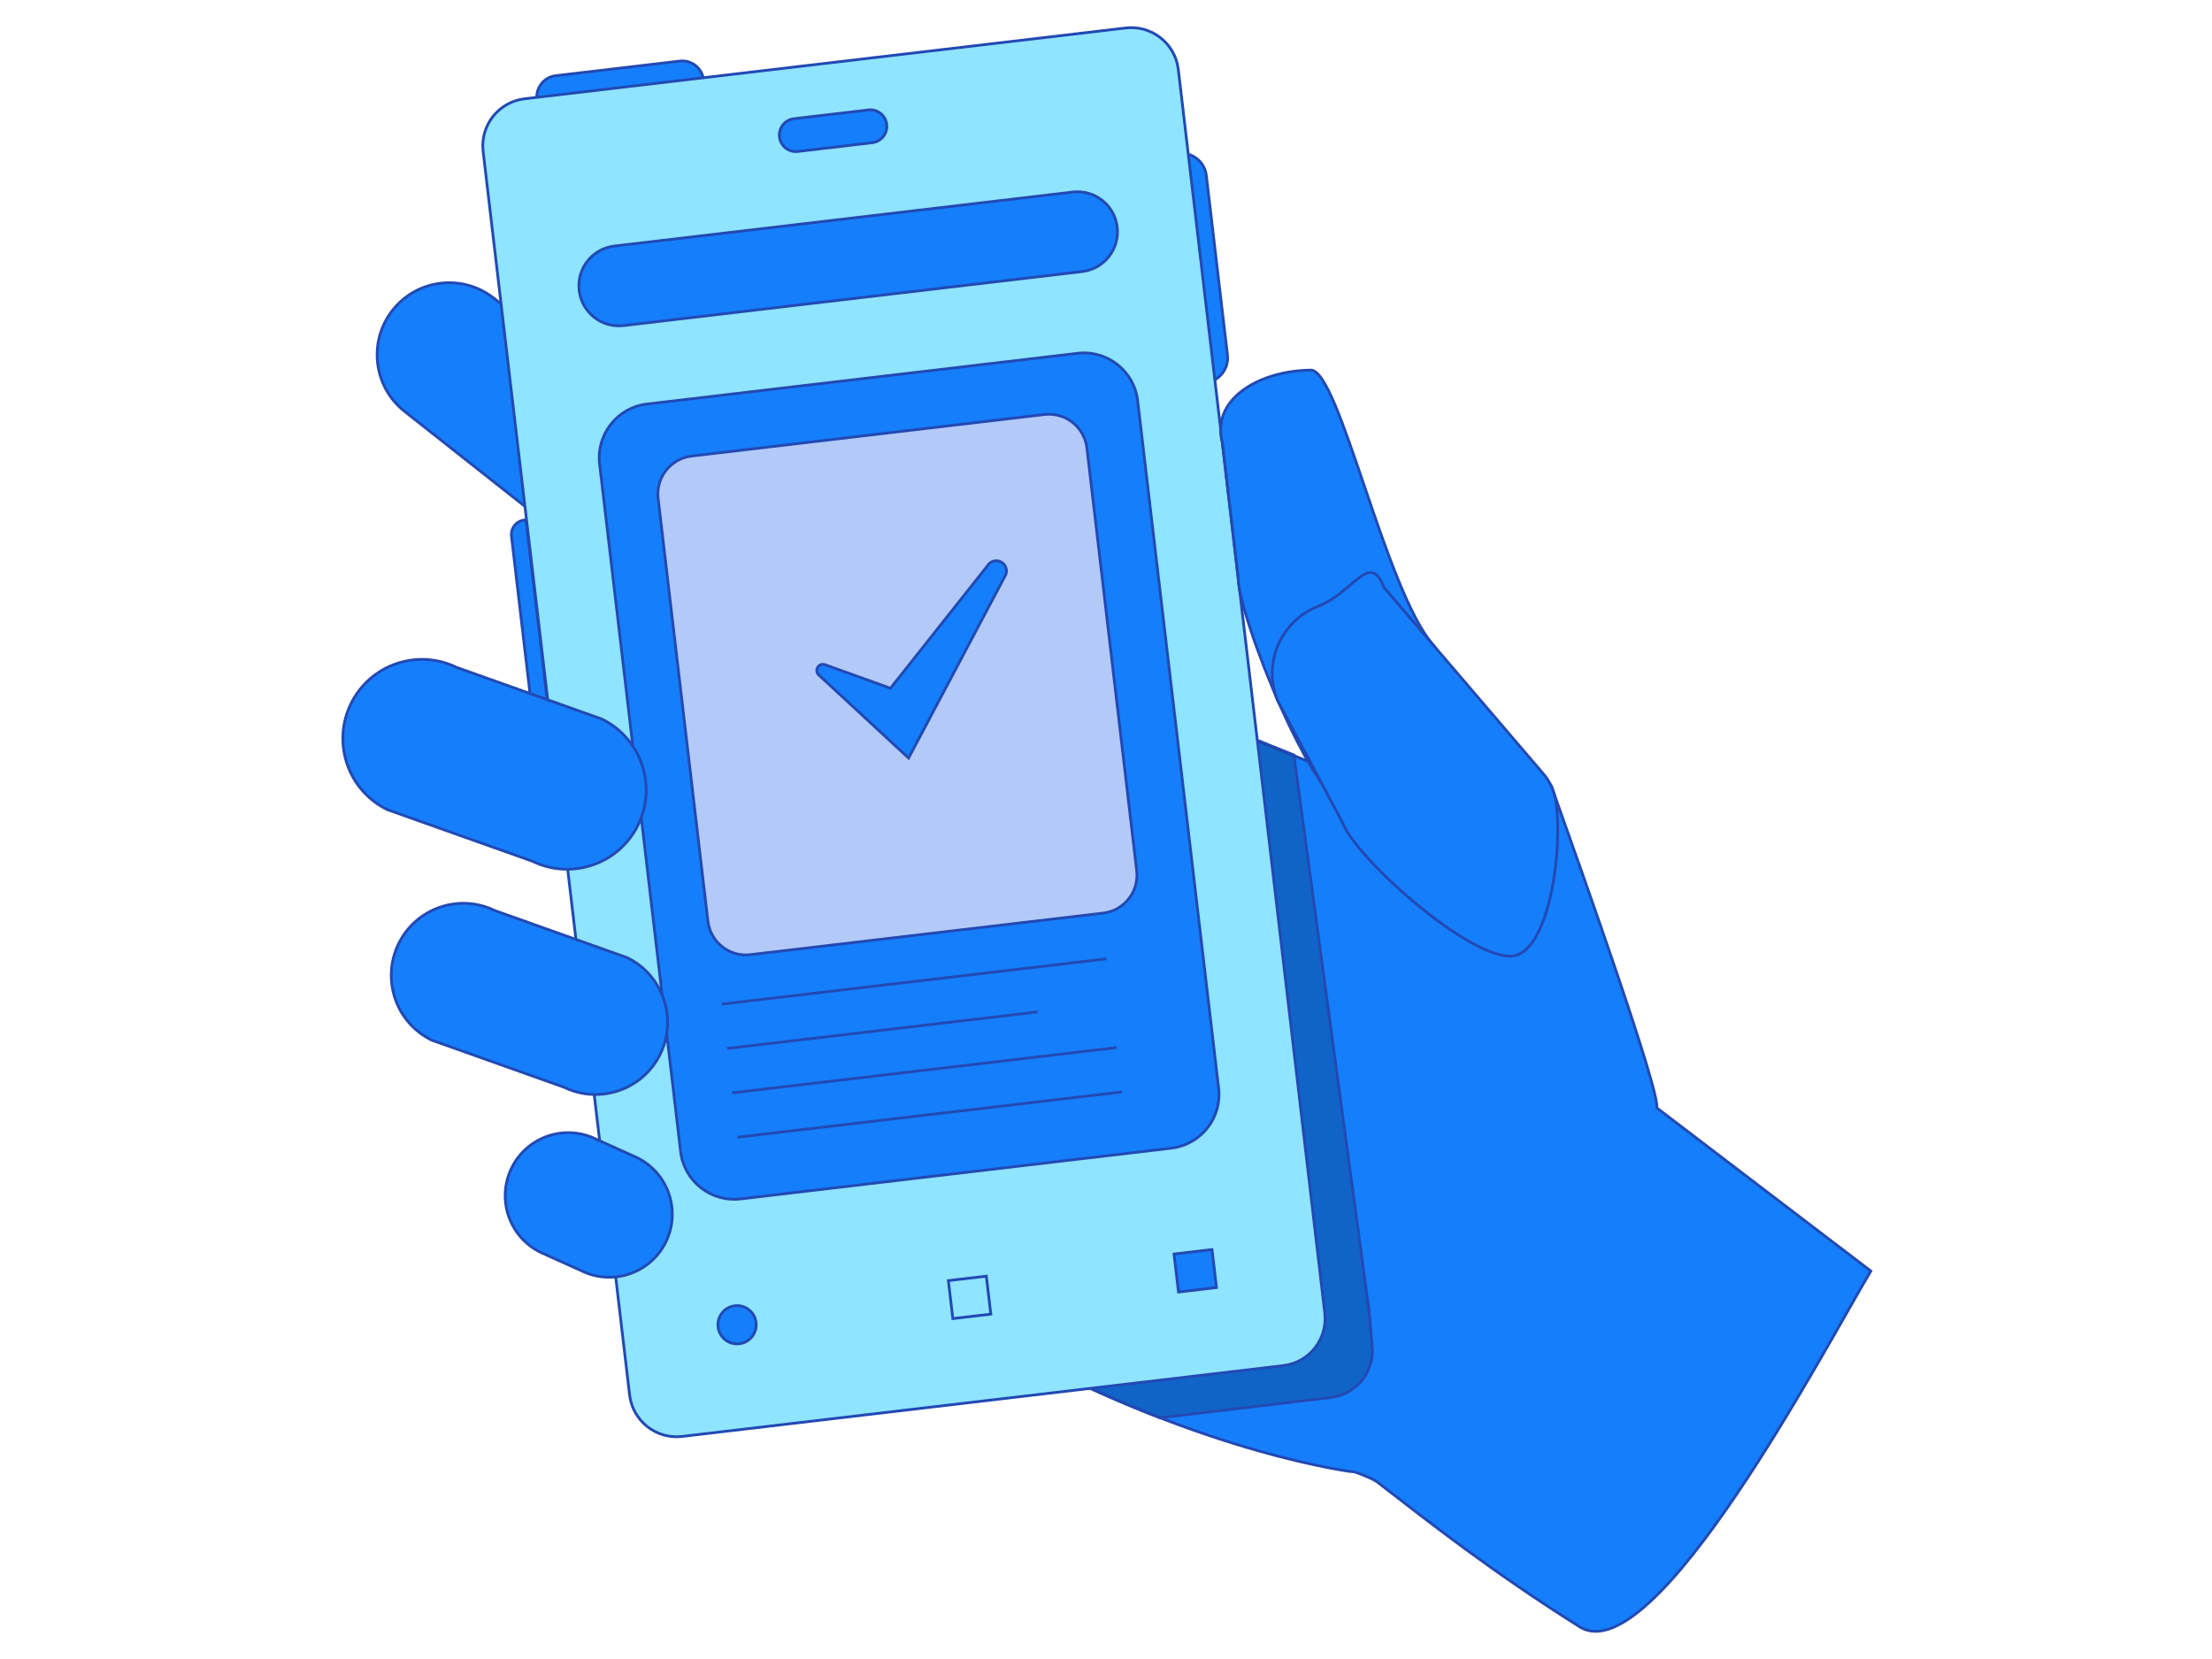<svg width="400" height="300" viewBox="0 0 800 600" fill="none" xmlns="http://www.w3.org/2000/svg" data-reactroot="">
<path d="M435.966 138.467L426.191 55.51C431.177 54.923 435.695 58.488 436.282 63.474L443.929 128.376C444.517 133.361 440.951 137.879 435.966 138.467Z" fill="#157efb" stroke="#2249B3" stroke-width="1"></path>
<path d="M254.453 28.891L254.608 30.213L194.343 37.314L194.187 35.992C193.685 31.736 196.729 27.88 200.984 27.379L245.84 22.093C250.095 21.592 253.951 24.635 254.453 28.891Z" fill="#157efb" stroke="#2249B3" stroke-width="1"></path>
<path d="M189.607 188.081L190.236 188.007L199.294 264.882L198.664 264.956C195.769 265.297 193.146 263.227 192.805 260.331L184.982 193.941C184.641 191.046 186.711 188.422 189.607 188.081Z" fill="#157efb" stroke="#2249B3" stroke-width="1"></path>
<path d="M676.615 459.691L599.223 400.695C600.283 394.389 572.175 315.493 561.287 284.881C559.118 278.782 556.293 292.611 553.304 298.352C552.067 300.727 550.704 303.346 549.229 306.18L354.755 227.461L278.555 443.89C278.555 443.89 332.513 469.851 365.766 487.854C436.731 526.274 490.205 532.466 490.234 532.453C490.234 532.453 496.254 534.558 498.112 535.993C517.267 550.785 539.441 568.315 571.284 588.341C598.308 605.336 660.454 486.702 676.615 459.691Z" fill="#157efb" stroke="#2249B3" stroke-width="1"></path>
<path fill-rule="evenodd" clip-rule="evenodd" d="M419.551 512.763L477.624 505.86L481.328 505.42C490.469 504.333 497.09 496.177 496.275 487.008L495.098 473.765L467.969 273.064L354.755 227.461L278.555 443.89C278.555 443.89 332.513 469.851 365.766 487.854C385.263 498.41 403.44 506.533 419.551 512.763Z" fill="black" fill-opacity="0.21" stroke="#2249B3" stroke-width="1"></path>
<path d="M218.844 206.018L146.316 148.775C135.017 139.857 133.086 123.468 142.004 112.169L142.004 112.169C150.922 100.87 167.31 98.939 178.609 107.857L251.138 165.1C262.437 174.018 264.368 190.407 255.45 201.706L255.45 201.706C246.532 213.005 230.143 214.935 218.844 206.018Z" fill="#157efb" stroke="#2249B3" stroke-width="1"></path>
<path d="M464.119 493.897L246.714 519.506C237.32 520.612 228.808 513.894 227.702 504.501L174.725 54.739C173.618 45.346 180.336 36.834 189.73 35.727L407.135 10.119C416.529 9.013 425.041 15.731 426.147 25.124L479.124 474.886C480.231 484.279 473.513 492.791 464.119 493.897Z" fill="#8FE4FF" stroke="#2249B3" stroke-width="1"></path>
<path d="M315.466 51.611L288.53 54.784C285.258 55.17 282.294 52.83 281.909 49.559V49.559C281.523 46.288 283.863 43.323 287.134 42.938L314.071 39.765C317.342 39.38 320.307 41.719 320.692 44.99V44.991C321.077 48.262 318.738 51.226 315.466 51.611Z" fill="#157efb" stroke="#2249B3" stroke-width="1"></path>
<path d="M391.37 98.214L225.538 117.747C217.598 118.682 210.403 113.004 209.468 105.064V105.064C208.533 97.124 214.211 89.929 222.151 88.994L387.983 69.461C395.923 68.525 403.118 74.204 404.053 82.144V82.144C404.988 90.084 399.31 97.278 391.37 98.214Z" fill="#157efb" stroke="#2249B3" stroke-width="1"></path>
<path d="M423.608 415.253L267.844 433.6C257.124 434.863 247.41 427.196 246.147 416.476L216.859 167.826C215.596 157.105 223.263 147.391 233.983 146.128L389.747 127.781C400.467 126.518 410.181 134.185 411.444 144.905L440.732 393.556C441.995 404.276 434.328 413.99 423.608 415.253Z" fill="#157efb" stroke="#2249B3" stroke-width="1"></path>
<path d="M398.981 330.238L271.38 345.268C263.795 346.162 256.921 340.737 256.027 333.151L238.022 180.291C237.129 172.705 242.554 165.832 250.139 164.938L377.74 149.908C385.325 149.015 392.199 154.44 393.093 162.025L411.098 314.885C411.992 322.471 406.566 329.345 398.981 330.238Z" fill="#B3CAF8" stroke="#2249B3" stroke-width="1"></path>
<path d="M356.724 461.537L342.988 463.155L344.606 476.891L358.342 475.273L356.724 461.537Z" stroke="#2249B3" stroke-width="1" stroke-miterlimit="10" stroke-linecap="round"></path>
<path d="M267.385 485.987C263.592 486.434 260.155 483.721 259.708 479.928V479.928C259.262 476.135 261.974 472.698 265.767 472.251C269.56 471.804 272.997 474.517 273.444 478.31C273.891 482.103 271.178 485.54 267.385 485.987Z" fill="#157efb" stroke="#2249B3" stroke-width="1"></path>
<path d="M438.341 451.921L424.605 453.539L426.223 467.275L439.959 465.657L438.341 451.921Z" fill="#157efb" stroke="#2249B3" stroke-width="1"></path>
<path d="M261.039 363.152L400.124 346.769" stroke="#2249B3" stroke-width="1" stroke-miterlimit="10"></path>
<path d="M262.93 379.198L375.267 365.966" stroke="#2249B3" stroke-width="1" stroke-miterlimit="10"></path>
<path d="M264.82 395.245L403.905 378.862" stroke="#2249B3" stroke-width="1" stroke-miterlimit="10"></path>
<path d="M266.711 411.295L405.796 394.913" stroke="#2249B3" stroke-width="1" stroke-miterlimit="10"></path>
<path d="M210.376 459.627L195.523 452.926C184.208 447.416 179.502 433.777 185.012 422.462L185.012 422.462C190.522 411.147 204.161 406.441 215.476 411.951L230.328 418.652C241.643 424.161 246.349 437.8 240.84 449.115L240.84 449.115C235.33 460.43 221.691 465.137 210.376 459.627Z" fill="#157efb" stroke="#2249B3" stroke-width="1"></path>
<path d="M203.972 393.201L156.163 376.197C143.221 369.896 137.839 354.296 144.14 341.355L144.14 341.355C150.442 328.413 166.041 323.03 178.983 329.332L226.792 346.336C239.733 352.638 245.116 368.237 238.814 381.179V381.179C232.513 394.12 216.913 399.503 203.972 393.201Z" fill="#157efb" stroke="#2249B3" stroke-width="1"></path>
<path d="M447.794 208.95L442.12 160.167C437.856 144.99 454.428 134.126 474.082 133.861C484.345 133.723 500.967 213.594 518.478 233.431C528.055 244.28 489.636 293.353 489.636 293.353C475.704 293.413 447.855 222.882 447.794 208.95Z" fill="#157efb" stroke="#2249B3" stroke-width="1"></path>
<path d="M485.788 297.976L461.959 253.177C456.654 239.796 463.201 224.648 476.582 219.343L476.582 219.343C489.963 214.039 495.261 199.107 500.566 212.488L558.142 279.82C560.644 282.745 562.233 286.324 562.759 290.137C565.172 307.607 560.528 340.702 548.937 345.296V345.296C535.556 350.601 491.093 311.357 485.788 297.976Z" fill="#157efb" stroke="#2249B3" stroke-width="1"></path>
<path d="M192.567 311.478L140.09 292.814C125.885 285.897 119.977 268.774 126.894 254.569L126.894 254.569C133.811 240.364 150.934 234.456 165.139 241.373L217.616 260.037C231.821 266.954 237.729 284.077 230.812 298.282L230.812 298.282C223.895 312.487 206.772 318.395 192.567 311.478Z" fill="#157efb" stroke="#2249B3" stroke-width="1"></path>
<path d="M328.601 274.161L363.763 207.817C364.428 206.082 363.701 204.123 362.065 203.242V203.242C360.296 202.288 358.089 202.924 357.098 204.673L322.054 248.912L298.376 240.406C296.104 239.59 294.355 242.484 296.132 244.117L328.601 274.161Z" fill="#157efb" stroke="#2249B3" stroke-width="1"></path>
</svg>
